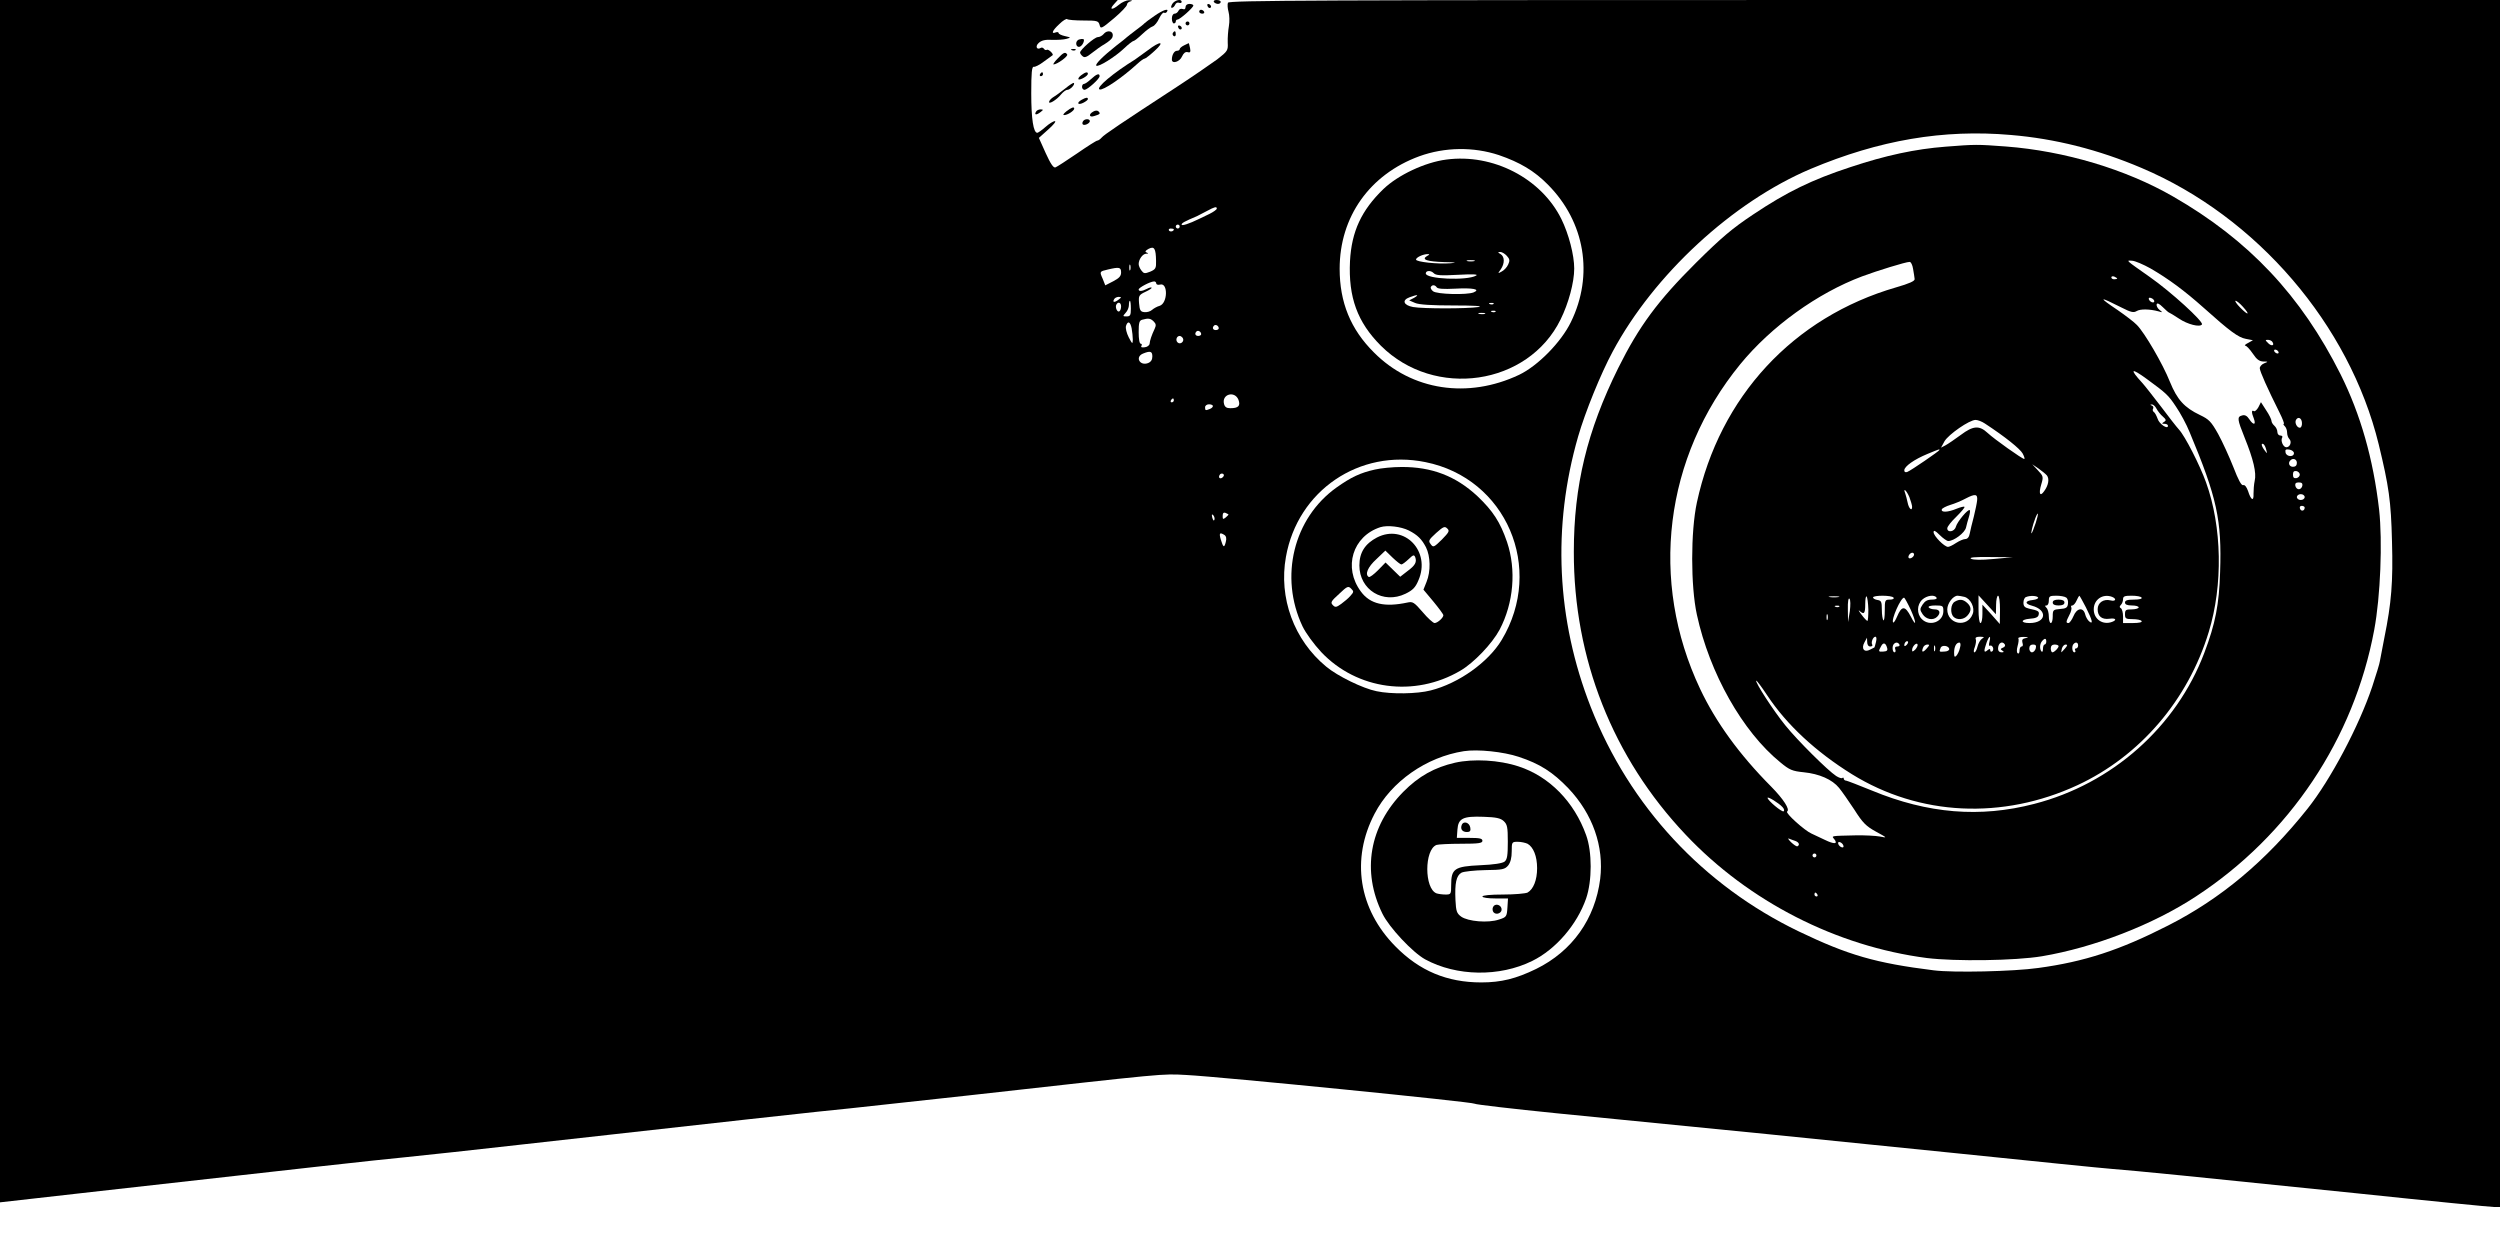 <?xml version="1.0" standalone="no"?>
<!DOCTYPE svg PUBLIC "-//W3C//DTD SVG 20010904//EN"
 "http://www.w3.org/TR/2001/REC-SVG-20010904/DTD/svg10.dtd">
<svg version="1.0" xmlns="http://www.w3.org/2000/svg"
 width="1280pt" height="633pt" viewBox="0 0 1280 633"
 preserveAspectRatio="xMidYMid meet">

<g transform="translate(0,633) scale(0.1,-0.1)"
fill="#000000" stroke="none">
<path d="M0 3252 l0 -3078 513 58 c1015 114 1405 158 1562 173 88 9 360 38
605 66 918 103 1597 178 1670 184 41 4 314 34 605 66 1030 115 990 112 1120
105 176 -9 1469 -138 1475 -147 3 -4 192 -26 420 -49 864 -85 1337 -132 2040
-204 399 -41 761 -78 805 -81 106 -8 440 -41 1254 -125 370 -39 686 -70 702
-70 l29 0 0 3090 0 3090 -3254 0 c-2826 0 -3255 -2 -3259 -14 -3 -8 -2 -29 3
-46 5 -18 6 -50 2 -73 -4 -23 -7 -61 -6 -85 2 -40 0 -44 -54 -86 -32 -23 -124
-87 -207 -141 -288 -188 -373 -245 -385 -260 -7 -8 -17 -15 -22 -15 -5 0 -52
-30 -104 -66 -53 -36 -102 -68 -110 -71 -10 -4 -25 18 -50 73 l-35 78 48 43
c26 23 42 42 34 43 -7 0 -29 -13 -48 -30 -18 -16 -38 -30 -42 -30 -20 0 -31
71 -31 202 0 106 3 138 13 136 6 -2 30 10 52 27 22 16 42 30 44 32 8 5 -21 33
-29 28 -5 -3 -11 -1 -15 5 -4 6 -11 8 -16 5 -21 -13 -30 8 -11 25 14 13 33 18
68 16 27 -1 60 1 74 5 24 7 24 7 -7 14 -18 4 -33 11 -33 16 0 5 -7 6 -15 3
-25 -10 -17 10 19 43 18 18 37 29 40 25 4 -4 42 -7 84 -7 71 0 76 -2 82 -23 5
-21 9 -20 73 34 37 31 67 63 67 70 0 7 8 15 18 17 12 3 10 5 -7 6 -13 0 -37
-10 -53 -24 -35 -29 -51 -25 -23 5 l18 20 -2861 0 -2862 0 0 -3078z m10295
2387 c227 -19 449 -75 670 -169 590 -250 1064 -802 1214 -1415 52 -215 63
-289 68 -497 6 -209 -3 -315 -39 -493 -11 -55 -21 -109 -23 -120 -1 -11 -19
-69 -39 -130 -68 -203 -214 -478 -331 -625 -214 -269 -445 -462 -715 -599
-247 -126 -428 -185 -664 -217 -126 -18 -436 -25 -536 -12 -297 37 -438 78
-690 199 -490 236 -866 641 -1065 1148 -176 449 -198 925 -65 1386 36 125 116
322 177 435 211 394 614 766 1013 935 352 148 680 204 1025 174z m-2621 -103
c108 -37 182 -81 251 -151 190 -191 236 -463 118 -704 -50 -103 -169 -224
-265 -270 -262 -124 -549 -81 -743 114 -120 119 -176 257 -176 429 0 266 154
483 408 576 130 47 277 49 407 6z m-1444 -274 c0 -5 -17 -17 -37 -27 -21 -10
-45 -22 -54 -26 -51 -25 -89 -37 -89 -29 0 8 12 15 80 44 8 4 31 16 50 26 39
21 50 24 50 12z m-190 -92 c0 -5 -4 -10 -10 -10 -5 0 -10 5 -10 10 0 6 5 10
10 10 6 0 10 -4 10 -10z m-30 -14 c0 -11 -19 -15 -25 -6 -3 5 1 10 9 10 9 0
16 -2 16 -4z m-91 -162 c1 -37 -2 -43 -30 -55 -28 -11 -33 -10 -45 6 -8 10
-14 25 -14 33 0 24 20 52 38 53 13 0 13 2 3 6 -10 4 -8 9 10 19 29 15 37 2 38
-62z m-132 -46 c-3 -7 -5 -2 -5 12 0 14 2 19 5 13 2 -7 2 -19 0 -25z m-47 -13
c0 -19 -10 -29 -40 -45 l-41 -21 -13 33 c-17 38 -17 38 26 48 59 14 68 12 68
-15z m180 -56 c0 -6 9 -9 20 -6 41 11 39 -96 -3 -109 -12 -3 -30 -13 -39 -21
-9 -8 -27 -13 -40 -11 -19 2 -23 10 -26 45 -3 39 -1 43 33 59 20 9 34 19 31
21 -2 3 -13 0 -24 -6 -25 -13 -42 -14 -42 -3 0 9 58 40 78 41 6 1 12 -4 12
-10z m-194 -84 c-21 -16 -32 -13 -21 4 3 6 14 11 23 11 15 -1 15 -2 -2 -15z
m64 -45 c0 -34 -3 -40 -22 -40 -20 0 -20 1 -5 18 10 10 17 28 17 40 0 12 2 22
5 22 3 0 5 -18 5 -40z m-50 11 c0 -11 -4 -22 -9 -25 -11 -7 -23 22 -15 35 9
16 24 10 24 -10z m167 -77 c12 -12 13 -20 5 -37 -16 -34 -25 -61 -26 -77 -1
-8 -12 -17 -25 -18 -15 -2 -21 0 -17 7 4 6 2 11 -3 11 -7 0 -11 24 -11 59 0
48 3 60 18 64 32 9 43 7 59 -9z m-113 -35 c3 -17 6 -43 6 -58 -1 -24 -2 -24
-21 12 -11 22 -17 46 -14 58 9 28 22 23 29 -12z m446 0 c0 -5 -7 -9 -15 -9
-15 0 -20 12 -9 23 8 8 24 -1 24 -14z m-90 -30 c0 -5 -7 -9 -15 -9 -15 0 -20
12 -9 23 8 8 24 -1 24 -14z m-94 -20 c10 -17 -13 -36 -27 -22 -12 12 -4 33 11
33 5 0 12 -5 16 -11z m-156 -94 c0 -17 -7 -28 -22 -34 -43 -16 -68 32 -25 49
37 15 47 11 47 -15z m441 -222 c11 -31 0 -43 -42 -43 -19 0 -28 6 -32 22 -13
50 55 69 74 21z m-331 -3 c0 -5 -5 -10 -11 -10 -5 0 -7 5 -4 10 3 6 8 10 11
10 2 0 4 -4 4 -10z m200 -29 c0 -5 -7 -12 -16 -15 -22 -9 -24 -8 -24 9 0 8 9
15 20 15 11 0 20 -4 20 -9z m1088 -287 c414 -83 611 -543 391 -910 -69 -115
-221 -223 -364 -259 -69 -18 -202 -20 -277 -4 -70 14 -201 78 -258 126 -165
136 -244 352 -206 562 60 339 376 554 714 485z m-1037 -77 c-13 -13 -26 -3
-16 12 3 6 11 8 17 5 6 -4 6 -10 -1 -17z m29 -192 c0 -1 -7 -8 -15 -15 -13
-10 -15 -9 -15 8 0 15 5 20 15 16 8 -4 15 -7 15 -9z m-72 -26 c-3 -8 -7 -3
-11 10 -4 17 -3 21 5 13 5 -5 8 -16 6 -23z m51 -78 c9 -6 12 -18 7 -36 -8 -32
-13 -29 -26 14 -9 32 -5 37 19 22z m1507 -1136 c109 -36 174 -78 254 -161 125
-132 183 -298 163 -464 -26 -205 -143 -370 -328 -461 -103 -50 -179 -69 -281
-69 -175 0 -316 59 -439 184 -189 191 -229 447 -107 680 86 165 265 290 457
320 71 11 203 -3 281 -29z"/>
<path d="M9961 5579 c-154 -12 -305 -44 -488 -105 -195 -64 -325 -127 -498
-243 -105 -70 -160 -116 -291 -246 -196 -195 -292 -325 -399 -540 -159 -321
-227 -602 -227 -940 -1 -547 199 -1054 573 -1449 323 -342 772 -571 1234 -631
145 -18 453 -14 590 9 267 45 569 162 788 306 480 314 809 807 913 1365 32
171 43 453 25 616 -30 260 -95 487 -197 692 -203 404 -470 688 -858 911 -241
139 -555 233 -856 256 -147 11 -156 11 -309 -1z m1049 -623 c93 -54 173 -113
273 -202 134 -120 177 -152 216 -159 l36 -7 -25 -14 c-14 -7 -20 -13 -14 -14
6 0 23 -18 38 -40 20 -30 33 -40 54 -41 26 0 26 -1 5 -9 -13 -5 -23 -17 -23
-25 0 -16 40 -105 101 -227 16 -32 26 -58 22 -58 -4 0 -2 -5 5 -12 7 -7 12
-21 12 -33 0 -12 5 -26 11 -32 15 -15 4 -43 -15 -43 -16 0 -31 34 -21 50 3 5
-1 10 -9 10 -9 0 -16 8 -16 19 0 10 -7 24 -15 31 -8 7 -15 18 -15 25 0 7 -12
32 -27 54 l-27 42 -13 -26 c-8 -14 -18 -23 -23 -20 -13 8 -13 -7 0 -39 12 -33
-3 -34 -24 -2 -11 17 -22 23 -36 19 -27 -7 -26 -18 13 -115 44 -109 61 -179
51 -220 -4 -18 -6 -48 -6 -66 2 -41 -13 -34 -28 14 -8 22 -17 33 -25 30 -9 -3
-25 27 -50 92 -21 53 -56 130 -78 170 -36 64 -47 75 -93 97 -80 38 -117 79
-154 170 -36 91 -130 252 -169 291 -14 15 -59 49 -98 76 -103 69 -98 73 20 13
47 -24 61 -27 76 -18 19 12 67 11 112 -1 23 -7 23 -6 5 8 -10 8 -16 21 -14 28
3 8 13 4 32 -15 15 -15 29 -27 31 -27 2 0 25 -14 51 -31 44 -30 108 -46 118
-30 9 14 -160 168 -266 242 -129 91 -124 86 -91 84 15 -1 57 -19 93 -39z
m-1215 -3 c4 -21 7 -44 8 -52 1 -10 -28 -23 -94 -42 -528 -153 -904 -560
-1021 -1102 -32 -148 -32 -428 0 -574 65 -300 234 -599 427 -756 47 -39 61
-45 120 -51 80 -8 146 -37 181 -80 14 -17 49 -67 78 -111 43 -68 60 -85 111
-113 59 -32 59 -33 20 -25 -22 4 -78 7 -125 6 -129 -3 -123 -2 -109 -19 21
-26 1 -28 -48 -4 -27 13 -57 27 -68 32 -35 15 -136 106 -125 113 16 10 -18 63
-82 128 -163 164 -283 330 -363 499 -262 554 -184 1187 205 1663 159 194 395
364 624 450 75 28 223 74 243 74 7 1 15 -16 18 -36z m1045 -49 c0 -2 -7 -4
-15 -4 -8 0 -15 4 -15 10 0 5 7 7 15 4 8 -4 15 -8 15 -10z m190 -116 c0 -13
-23 -5 -28 10 -2 7 2 10 12 6 9 -3 16 -11 16 -16z m454 -29 c39 -43 27 -46
-14 -4 -19 19 -29 35 -24 35 6 0 23 -14 38 -31z m151 -180 c12 -19 -5 -23 -22
-6 -16 16 -16 17 -1 17 9 0 20 -5 23 -11z m30 -49 c3 -5 2 -10 -4 -10 -5 0
-13 5 -16 10 -3 6 -2 10 4 10 5 0 13 -4 16 -10z m-674 -140 c101 -74 111 -83
150 -142 22 -32 54 -91 70 -131 140 -335 165 -449 156 -715 -5 -166 -24 -265
-81 -415 -143 -378 -471 -670 -871 -773 -277 -72 -544 -50 -830 68 -66 27
-126 50 -132 51 -7 0 -13 5 -13 10 0 6 -3 7 -7 4 -3 -4 -18 1 -32 10 -43 28
-199 183 -260 259 -61 75 -156 222 -149 229 2 2 27 -31 56 -75 100 -151 249
-289 434 -404 346 -214 771 -234 1155 -56 320 149 566 436 672 785 73 239 68
537 -14 765 -32 89 -108 238 -139 271 -12 13 -54 67 -93 119 -40 52 -82 106
-95 120 -66 72 -58 79 23 20z m50 -152 c7 -13 21 -31 33 -41 17 -15 18 -20 6
-27 -13 -8 -12 -10 3 -10 9 0 17 -4 17 -10 0 -21 -45 9 -53 36 -6 16 -14 32
-20 35 -5 4 -7 11 -3 17 3 6 0 13 -6 15 -10 4 -10 6 -1 6 7 1 18 -9 24 -21z
m745 -73 c1 -14 -4 -25 -11 -25 -15 0 -28 27 -19 41 11 18 29 8 30 -16z
m-1624 -3 c104 -68 181 -130 194 -154 8 -15 12 -28 8 -28 -10 0 -154 102 -187
133 -43 40 -74 38 -138 -10 -30 -22 -65 -46 -78 -53 l-23 -12 18 33 c21 35
127 109 159 109 11 0 32 -8 47 -18z m1441 -134 c6 -22 5 -22 -8 -4 -17 22 -20
40 -6 32 5 -3 11 -16 14 -28z m-1673 -2 c0 -5 -146 -105 -164 -112 -10 -4 -16
-1 -16 8 0 20 51 56 119 84 63 26 61 25 61 20z m1815 -16 c0 -22 -39 -19 -43
3 -3 15 1 18 20 15 12 -2 23 -10 23 -18z m15 -50 c0 -13 -7 -20 -20 -20 -19 0
-27 20 -13 33 13 14 33 6 33 -13z m-1280 -64 c14 -18 8 -51 -14 -81 -21 -30
-29 -13 -15 34 12 40 11 43 -17 73 l-29 31 31 -21 c17 -12 37 -28 44 -36z
m1295 4 c0 -8 -8 -16 -17 -18 -13 -2 -18 3 -18 18 0 15 5 20 18 18 9 -2 17
-10 17 -18z m13 -57 c-2 -10 -10 -18 -18 -18 -8 0 -16 8 -18 18 -2 12 3 17 18
17 15 0 20 -5 18 -17z m-2012 -58 c7 -19 14 -42 14 -50 0 -25 -17 -9 -23 22
-3 16 -9 36 -12 46 -13 33 6 17 21 -18z m347 -16 c-1 -13 -9 -51 -17 -84 -9
-33 -18 -72 -21 -87 -3 -18 -12 -28 -23 -28 -9 0 -30 -9 -47 -20 -16 -11 -35
-20 -41 -20 -19 0 -74 56 -74 75 0 12 8 9 31 -14 17 -17 37 -31 44 -31 29 0
85 42 91 69 3 14 10 39 15 55 5 16 7 32 4 34 -8 8 -64 -59 -71 -85 -7 -26 -44
-32 -44 -8 0 9 21 35 47 60 25 25 44 47 41 50 -3 3 -21 -2 -41 -10 -43 -18
-80 -20 -75 -3 2 6 22 16 44 23 21 6 57 21 79 33 48 25 61 23 58 -9z m1677 16
c0 -8 -9 -15 -20 -15 -11 0 -20 7 -20 15 0 8 9 15 20 15 11 0 20 -7 20 -15z
m0 -54 c0 -17 -18 -21 -24 -6 -3 9 0 15 9 15 8 0 15 -4 15 -9z m-1377 -78 c-9
-27 -18 -50 -21 -53 -6 -6 5 41 18 75 17 44 19 27 3 -22z m-623 -162 c0 -12
-20 -25 -27 -18 -7 7 6 27 18 27 5 0 9 -4 9 -9z m407 -23 c-64 -6 -103 -5
-115 1 -12 7 16 10 98 9 l115 -1 -98 -9z m-794 -195 c-13 -2 -33 -2 -45 0 -13
2 -3 4 22 4 25 0 35 -2 23 -4z m153 -64 c0 -32 -2 -59 -5 -58 -3 0 -17 14 -30
32 -14 18 -18 26 -11 20 24 -22 30 -15 30 34 0 25 3 43 7 39 4 -4 8 -34 9 -67z
m129 61 c4 -6 -5 -10 -19 -10 -25 0 -26 -3 -26 -57 0 -31 -3 -53 -7 -49 -4 4
-8 28 -8 54 0 41 -3 47 -22 50 -13 2 -23 8 -23 13 0 12 97 12 105 -1z m220 0
c4 -6 -6 -10 -24 -10 -22 0 -35 -7 -47 -25 -15 -23 -15 -27 0 -50 18 -27 54
-33 74 -13 20 20 14 38 -12 38 -14 0 -28 5 -31 10 -4 6 10 10 34 10 39 0 41
-2 41 -29 0 -55 -70 -81 -110 -41 -27 27 -26 74 2 100 23 21 63 27 73 10z
m143 4 c32 -9 55 -56 42 -88 -27 -72 -130 -53 -130 24 0 31 30 70 53 70 6 0
22 -3 35 -6z m162 -41 c0 26 5 47 10 47 6 0 10 -31 10 -72 l-1 -73 -44 50 -45
49 0 -47 c0 -26 -4 -47 -10 -47 -6 0 -10 30 -10 71 l0 71 45 -49 44 -48 1 48z
m215 38 c3 -5 -9 -11 -27 -13 -40 -4 -43 -19 -5 -29 83 -22 74 -89 -12 -89
-47 0 -46 18 1 22 31 2 44 8 46 21 4 17 -2 21 -50 31 -21 5 -28 12 -28 30 0
14 6 27 13 29 21 9 56 7 62 -2z m143 0 c8 -4 12 -19 10 -32 -2 -20 -10 -25
-40 -27 -36 -3 -38 -5 -38 -38 0 -19 -4 -34 -10 -34 -5 0 -10 15 -10 33 0 18
-5 38 -12 45 -9 9 -9 12 0 12 7 0 12 11 12 25 0 22 4 25 38 25 20 0 43 -4 50
-9z m102 -51 c33 -66 39 -90 16 -71 -8 7 -17 23 -20 36 -10 38 -43 32 -60 -10
-8 -19 -20 -35 -25 -35 -14 0 -14 6 4 41 9 16 13 34 10 39 -3 6 -1 10 5 10 6
0 16 11 22 25 6 14 13 25 14 25 2 0 17 -27 34 -60z m134 54 c25 -10 18 -25 -8
-18 -36 9 -66 -12 -66 -45 0 -37 22 -54 60 -49 32 5 41 -6 14 -16 -47 -18 -94
13 -94 64 0 51 47 82 94 64z m151 -4 c4 -6 -12 -10 -39 -10 -34 0 -46 -4 -46
-15 0 -10 11 -15 35 -15 19 0 35 -4 35 -10 0 -5 -16 -10 -35 -10 -31 0 -35 -3
-35 -25 0 -22 4 -25 39 -25 22 0 43 -4 46 -10 4 -6 -13 -10 -44 -10 l-51 0 0
34 c0 19 -5 38 -11 42 -8 4 -8 9 0 17 6 6 11 19 11 29 0 15 8 18 44 18 25 0
48 -4 51 -10z m-1494 -70 l-9 -55 -1 65 c-1 39 3 60 8 55 6 -6 6 -33 2 -65z
m312 8 c29 -65 30 -93 1 -36 -30 58 -47 58 -71 1 -8 -19 -17 -33 -20 -30 -12
12 39 128 56 127 3 -1 18 -28 34 -62z m-366 16 c-3 -3 -12 -4 -19 -1 -8 3 -5
6 6 6 11 1 17 -2 13 -5z m-60 -66 c-3 -7 -5 -2 -5 12 0 14 2 19 5 13 2 -7 2
-19 0 -25z m248 -115 c-4 -16 -7 -28 -8 -28 -1 0 -11 -5 -22 -11 -30 -17 -47
5 -29 37 l13 24 1 -22 c0 -14 6 -23 16 -23 8 0 13 4 10 9 -8 12 4 41 16 41 6
0 7 -11 3 -27z m543 17 c-9 -6 -19 -24 -23 -40 -4 -17 -11 -30 -16 -30 -5 0
-4 12 2 27 5 14 8 32 5 40 -4 9 3 13 22 13 22 -1 24 -2 10 -10z m38 -16 c-4
-15 -3 -23 3 -20 5 3 11 -1 15 -9 3 -8 1 -17 -4 -20 -6 -4 -10 -1 -10 6 0 8
-4 8 -15 -1 -18 -15 -19 -4 -4 39 13 37 24 41 15 5z m186 19 c-17 -3 -21 -9
-17 -24 4 -11 2 -19 -4 -19 -6 0 -11 -9 -11 -21 0 -11 -4 -18 -9 -14 -6 3 -6
18 -1 37 5 17 7 35 4 39 -3 5 10 8 28 8 24 -1 27 -3 10 -6z m105 -18 c0 -8 -4
-15 -9 -15 -4 0 -8 -10 -8 -22 0 -12 -3 -18 -7 -14 -11 11 -10 39 2 53 14 17
22 16 22 -2z m-715 -17 c-7 -7 -12 -8 -12 -2 0 14 12 26 19 19 2 -3 -1 -11 -7
-17z m-100 -15 c4 -13 -1 -18 -19 -19 -26 -2 -27 0 -12 27 11 22 24 18 31 -8z
m63 17 c3 -5 -1 -10 -10 -10 -11 0 -15 -5 -11 -15 3 -8 1 -15 -4 -15 -11 0
-14 33 -3 43 9 10 21 9 28 -3z m81 -26 c-13 -12 -16 -12 -16 -2 0 19 24 42 28
28 2 -5 -4 -17 -12 -26z m229 9 c-3 -16 -12 -33 -18 -40 -9 -10 -12 -6 -12 15
0 31 11 52 27 52 6 0 8 -11 3 -27z m230 17 c3 -6 -1 -13 -10 -16 -13 -6 -14
-8 -3 -15 10 -7 9 -9 -4 -9 -11 0 -18 7 -18 18 0 30 22 43 35 22z m375 -5 c0
-8 -5 -15 -11 -15 -5 0 -7 -4 -4 -10 3 -5 1 -10 -4 -10 -12 0 -15 33 -4 43 11
12 23 8 23 -8z m-775 -15 c-20 -23 -29 -21 -19 4 3 9 13 16 22 16 13 0 12 -3
-3 -20z m42 -12 c-3 -7 -5 -2 -5 12 0 14 2 19 5 13 2 -7 2 -19 0 -25z m73 8
c0 -6 -11 -12 -25 -12 -27 -2 -27 -2 -19 19 6 17 44 11 44 -7z m443 4 c-3 -11
-12 -20 -19 -20 -8 0 -14 9 -14 20 0 13 7 20 19 20 14 0 18 -5 14 -20z m117
12 c0 -10 -22 -32 -32 -32 -4 0 -8 9 -8 20 0 13 7 20 20 20 11 0 20 -4 20 -8z
m33 -12 c-10 -11 -18 -20 -19 -20 -1 0 0 9 3 20 3 11 12 20 19 20 11 0 10 -5
-3 -20z m-1447 -812 c9 -9 11 -19 6 -22 -9 -5 -82 56 -82 69 0 9 58 -27 76
-47z m67 -174 c18 -7 23 -20 10 -27 -5 -2 -19 8 -33 21 -14 14 -18 22 -10 18
8 -3 23 -9 33 -12z m245 -23 c3 -8 -1 -12 -9 -9 -7 2 -15 10 -17 17 -3 8 1 12
9 9 7 -2 15 -10 17 -17z m-138 -51 c0 -5 -4 -10 -10 -10 -5 0 -10 5 -10 10 0
6 5 10 10 10 6 0 10 -4 10 -10z m5 -200 c3 -5 1 -10 -4 -10 -6 0 -11 5 -11 10
0 6 2 10 4 10 3 0 8 -4 11 -10z"/>
<path d="M10008 3249 c-21 -12 -24 -59 -6 -77 18 -18 53 -15 71 6 22 24 21 45
-1 65 -21 19 -39 21 -64 6z"/>
<path d="M10510 3245 c0 -10 10 -15 30 -15 20 0 30 5 30 15 0 10 -10 15 -30
15 -20 0 -30 -5 -30 -15z"/>
<path d="M7405 5513 c-109 -14 -247 -79 -322 -151 -112 -108 -163 -217 -171
-369 -9 -185 38 -313 158 -433 275 -274 754 -204 920 134 41 83 70 190 70 261
0 69 -28 177 -66 254 -103 208 -350 336 -589 304z m310 -493 c15 -16 16 -25 7
-44 -6 -14 -21 -30 -33 -36 -21 -12 -21 -11 -5 11 21 31 20 65 -1 78 -15 9
-16 10 -2 11 9 0 24 -9 34 -20z m-409 -1 c-30 -18 0 -28 89 -31 61 -1 68 -3
30 -6 -65 -5 -175 7 -175 19 0 11 36 28 60 28 11 0 10 -3 -4 -10z m242 -26
c-10 -2 -26 -2 -35 0 -10 3 -2 5 17 5 19 0 27 -2 18 -5z m-83 -70 c75 4 105 3
93 -4 -47 -27 -258 -18 -258 11 0 15 25 17 40 2 11 -12 35 -14 125 -9z m-109
-64 c5 -8 35 -10 94 -7 90 5 133 -3 95 -19 -34 -14 -190 -10 -208 6 -9 7 -14
17 -11 22 7 12 21 11 30 -2z m-116 -54 l-25 -13 30 -13 c20 -9 86 -13 200 -13
101 0 152 -3 125 -8 -59 -9 -284 -9 -335 0 -49 9 -59 35 -18 50 40 15 52 14
23 -3z m407 -31 c-3 -3 -12 -4 -19 -1 -8 3 -5 6 6 6 11 1 17 -2 13 -5z m10
-40 c-3 -3 -12 -4 -19 -1 -8 3 -5 6 6 6 11 1 17 -2 13 -5z m-54 -11 c-7 -2
-21 -2 -30 0 -10 3 -4 5 12 5 17 0 24 -2 18 -5z"/>
<path d="M7040 3926 c-76 -17 -122 -39 -197 -92 -220 -157 -294 -457 -174
-711 17 -35 57 -90 96 -132 183 -193 477 -233 712 -95 69 40 163 139 201 210
72 137 86 306 38 449 -35 102 -72 159 -152 235 -111 103 -234 150 -389 149
-44 0 -105 -6 -135 -13z m173 -312 c45 -23 66 -44 88 -86 23 -46 25 -123 3
-177 l-16 -40 51 -61 c28 -34 51 -65 51 -70 0 -13 -30 -40 -45 -40 -7 0 -35
25 -61 56 -44 51 -51 55 -78 49 -117 -25 -191 -8 -238 56 -92 123 -43 284 100
330 36 11 105 3 145 -17z m169 -47 c-41 -40 -44 -41 -57 -23 -13 17 -10 22 28
57 37 33 44 36 57 23 13 -12 9 -19 -28 -57z m-468 -288 c-10 -12 -32 -30 -47
-41 -25 -18 -31 -19 -43 -6 -13 13 -9 20 32 57 42 40 47 42 62 27 14 -14 14
-17 -4 -37z"/>
<path d="M7050 3578 c-61 -32 -90 -77 -90 -143 0 -125 122 -200 236 -145 37
18 51 32 66 68 66 149 -72 292 -212 220z m125 -138 c5 0 21 12 37 27 24 23 28
24 34 10 9 -25 0 -42 -41 -72 l-36 -28 -37 36 -38 37 -39 -40 c-21 -21 -42
-37 -47 -34 -21 13 -5 51 39 91 l46 44 37 -36 c20 -19 40 -35 45 -35z"/>
<path d="M7450 2425 c-105 -24 -186 -69 -265 -149 -174 -176 -214 -406 -107
-624 34 -70 155 -199 219 -234 160 -87 380 -91 548 -8 120 59 229 185 276 320
31 90 31 239 0 324 -61 171 -189 301 -346 352 -100 33 -231 40 -325 19z m249
-299 c18 -17 21 -30 21 -106 0 -69 -3 -90 -16 -101 -11 -9 -55 -16 -126 -19
-131 -6 -148 -18 -148 -101 0 -47 -1 -49 -29 -49 -16 0 -37 3 -46 6 -63 24
-63 224 0 248 9 3 66 6 126 6 90 0 109 3 109 15 0 12 -14 15 -66 15 l-65 0 3
42 c4 58 28 70 134 66 64 -2 87 -7 103 -22z m122 -116 c30 -17 49 -64 49 -125
0 -61 -19 -108 -49 -125 -11 -5 -67 -10 -125 -10 -64 0 -106 -4 -106 -10 0 -6
29 -10 66 -10 l65 0 -3 -47 c-3 -46 -5 -49 -43 -61 -55 -19 -159 -10 -194 15
-23 17 -26 28 -29 84 -4 87 4 126 31 141 12 6 67 12 121 13 90 1 101 4 118 24
12 16 18 39 18 72 0 48 1 49 31 49 17 0 39 -5 50 -10z"/>
<path d="M7484 2106 c-8 -21 3 -36 27 -36 15 0 20 6 17 22 -4 27 -35 37 -44
14z"/>
<path d="M7644 1685 c-4 -9 -2 -21 4 -27 15 -15 44 -1 40 19 -4 23 -36 29 -44
8z"/>
<path d="M6002 6310 c-7 -13 -8 -20 -2 -20 6 0 13 7 17 16 3 8 12 13 19 10 8
-3 14 -1 14 4 0 18 -35 10 -48 -10z"/>
<path d="M6215 6320 c3 -5 13 -10 21 -10 8 0 14 5 14 10 0 6 -9 10 -21 10 -11
0 -17 -4 -14 -10z"/>
<path d="M6070 6294 c0 -10 -5 -14 -15 -10 -9 3 -18 -1 -21 -9 -4 -8 -12 -15
-20 -15 -8 0 -14 -10 -14 -25 0 -14 5 -25 10 -25 6 0 10 5 10 10 0 6 4 10 9
10 12 0 81 61 81 72 0 4 -9 8 -20 8 -12 0 -20 -7 -20 -16z"/>
<path d="M6182 6301 c2 -7 7 -12 11 -12 12 1 9 15 -3 20 -7 2 -11 -2 -8 -8z"/>
<path d="M5910 6248 c-25 -17 -47 -34 -50 -37 -3 -4 -23 -20 -45 -36 -22 -17
-42 -32 -45 -35 -3 -3 -27 -23 -55 -44 -67 -53 -109 -95 -102 -102 9 -10 97
45 142 88 22 21 44 38 48 38 5 0 25 16 45 35 20 19 44 37 54 40 9 3 24 21 33
41 9 19 20 32 25 29 5 -3 11 -1 15 5 12 20 -21 9 -65 -22z"/>
<path d="M6140 6270 c0 -5 7 -10 16 -10 8 0 12 5 9 10 -3 6 -10 10 -16 10 -5
0 -9 -4 -9 -10z"/>
<path d="M6070 6210 c0 -5 5 -10 10 -10 6 0 10 5 10 10 0 6 -4 10 -10 10 -5 0
-10 -4 -10 -10z"/>
<path d="M6032 6191 c2 -7 7 -12 11 -12 12 1 9 15 -3 20 -7 2 -11 -2 -8 -8z"/>
<path d="M5650 6155 c-7 -8 -20 -15 -29 -15 -17 0 -91 -65 -91 -79 0 -5 6 -13
13 -19 10 -9 22 -4 48 17 19 15 48 36 66 46 18 11 35 25 38 33 12 31 -23 44
-45 17z"/>
<path d="M6005 6161 c-3 -5 -1 -12 5 -16 5 -3 10 1 10 9 0 18 -6 21 -15 7z"/>
<path d="M5517 6123 c-12 -11 -7 -33 7 -33 12 0 26 20 26 36 0 7 -26 5 -33 -3z"/>
<path d="M5876 6072 c-27 -20 -56 -41 -65 -47 -112 -69 -203 -146 -181 -153
18 -6 113 58 193 131 16 15 33 27 38 27 4 0 27 18 51 40 55 50 29 52 -36 2z"/>
<path d="M6063 6098 c-13 -6 -23 -15 -23 -20 0 -4 -6 -8 -14 -8 -14 0 -26 -21
-26 -45 0 -24 40 -12 52 16 8 17 17 25 29 22 13 -4 16 1 12 21 -3 14 -6 26 -7
25 0 0 -11 -5 -23 -11z"/>
<path d="M5488 6073 c7 -3 16 -2 19 1 4 3 -2 6 -13 5 -11 0 -14 -3 -6 -6z"/>
<path d="M5415 6030 c-16 -16 -25 -30 -21 -30 18 0 76 42 70 51 -9 15 -19 11
-49 -21z"/>
<path d="M5325 5950 c-3 -5 -1 -10 4 -10 6 0 11 5 11 10 0 6 -2 10 -4 10 -3 0
-8 -4 -11 -10z"/>
<path d="M5536 5945 c-11 -8 -17 -17 -14 -21 7 -6 48 17 48 28 0 12 -13 9 -34
-7z"/>
<path d="M5586 5925 c-15 -14 -31 -25 -37 -25 -5 0 -9 -7 -9 -15 0 -8 6 -15
13 -15 15 1 77 56 77 70 0 17 -16 11 -44 -15z"/>
<path d="M5454 5877 c-22 -17 -48 -37 -59 -43 -10 -6 -21 -16 -23 -23 -7 -20
38 7 61 36 10 12 24 23 32 23 14 0 41 28 33 35 -2 3 -22 -10 -44 -28z"/>
<path d="M5538 5819 c-27 -15 -21 -29 7 -16 14 7 25 15 25 20 0 10 -11 8 -32
-4z"/>
<path d="M5460 5760 c-16 -13 -20 -20 -10 -19 16 0 50 22 50 33 0 11 -14 6
-40 -14z"/>
<path d="M5305 5759 c-11 -17 0 -20 21 -4 17 13 17 14 2 15 -9 0 -20 -5 -23
-11z"/>
<path d="M5598 5759 c-26 -14 -22 -32 5 -23 29 9 33 12 21 24 -5 5 -16 5 -26
-1z"/>
<path d="M5545 5709 c-4 -6 -4 -13 -1 -16 8 -8 36 5 36 17 0 13 -27 13 -35 -1z"/>
</g>
</svg>
